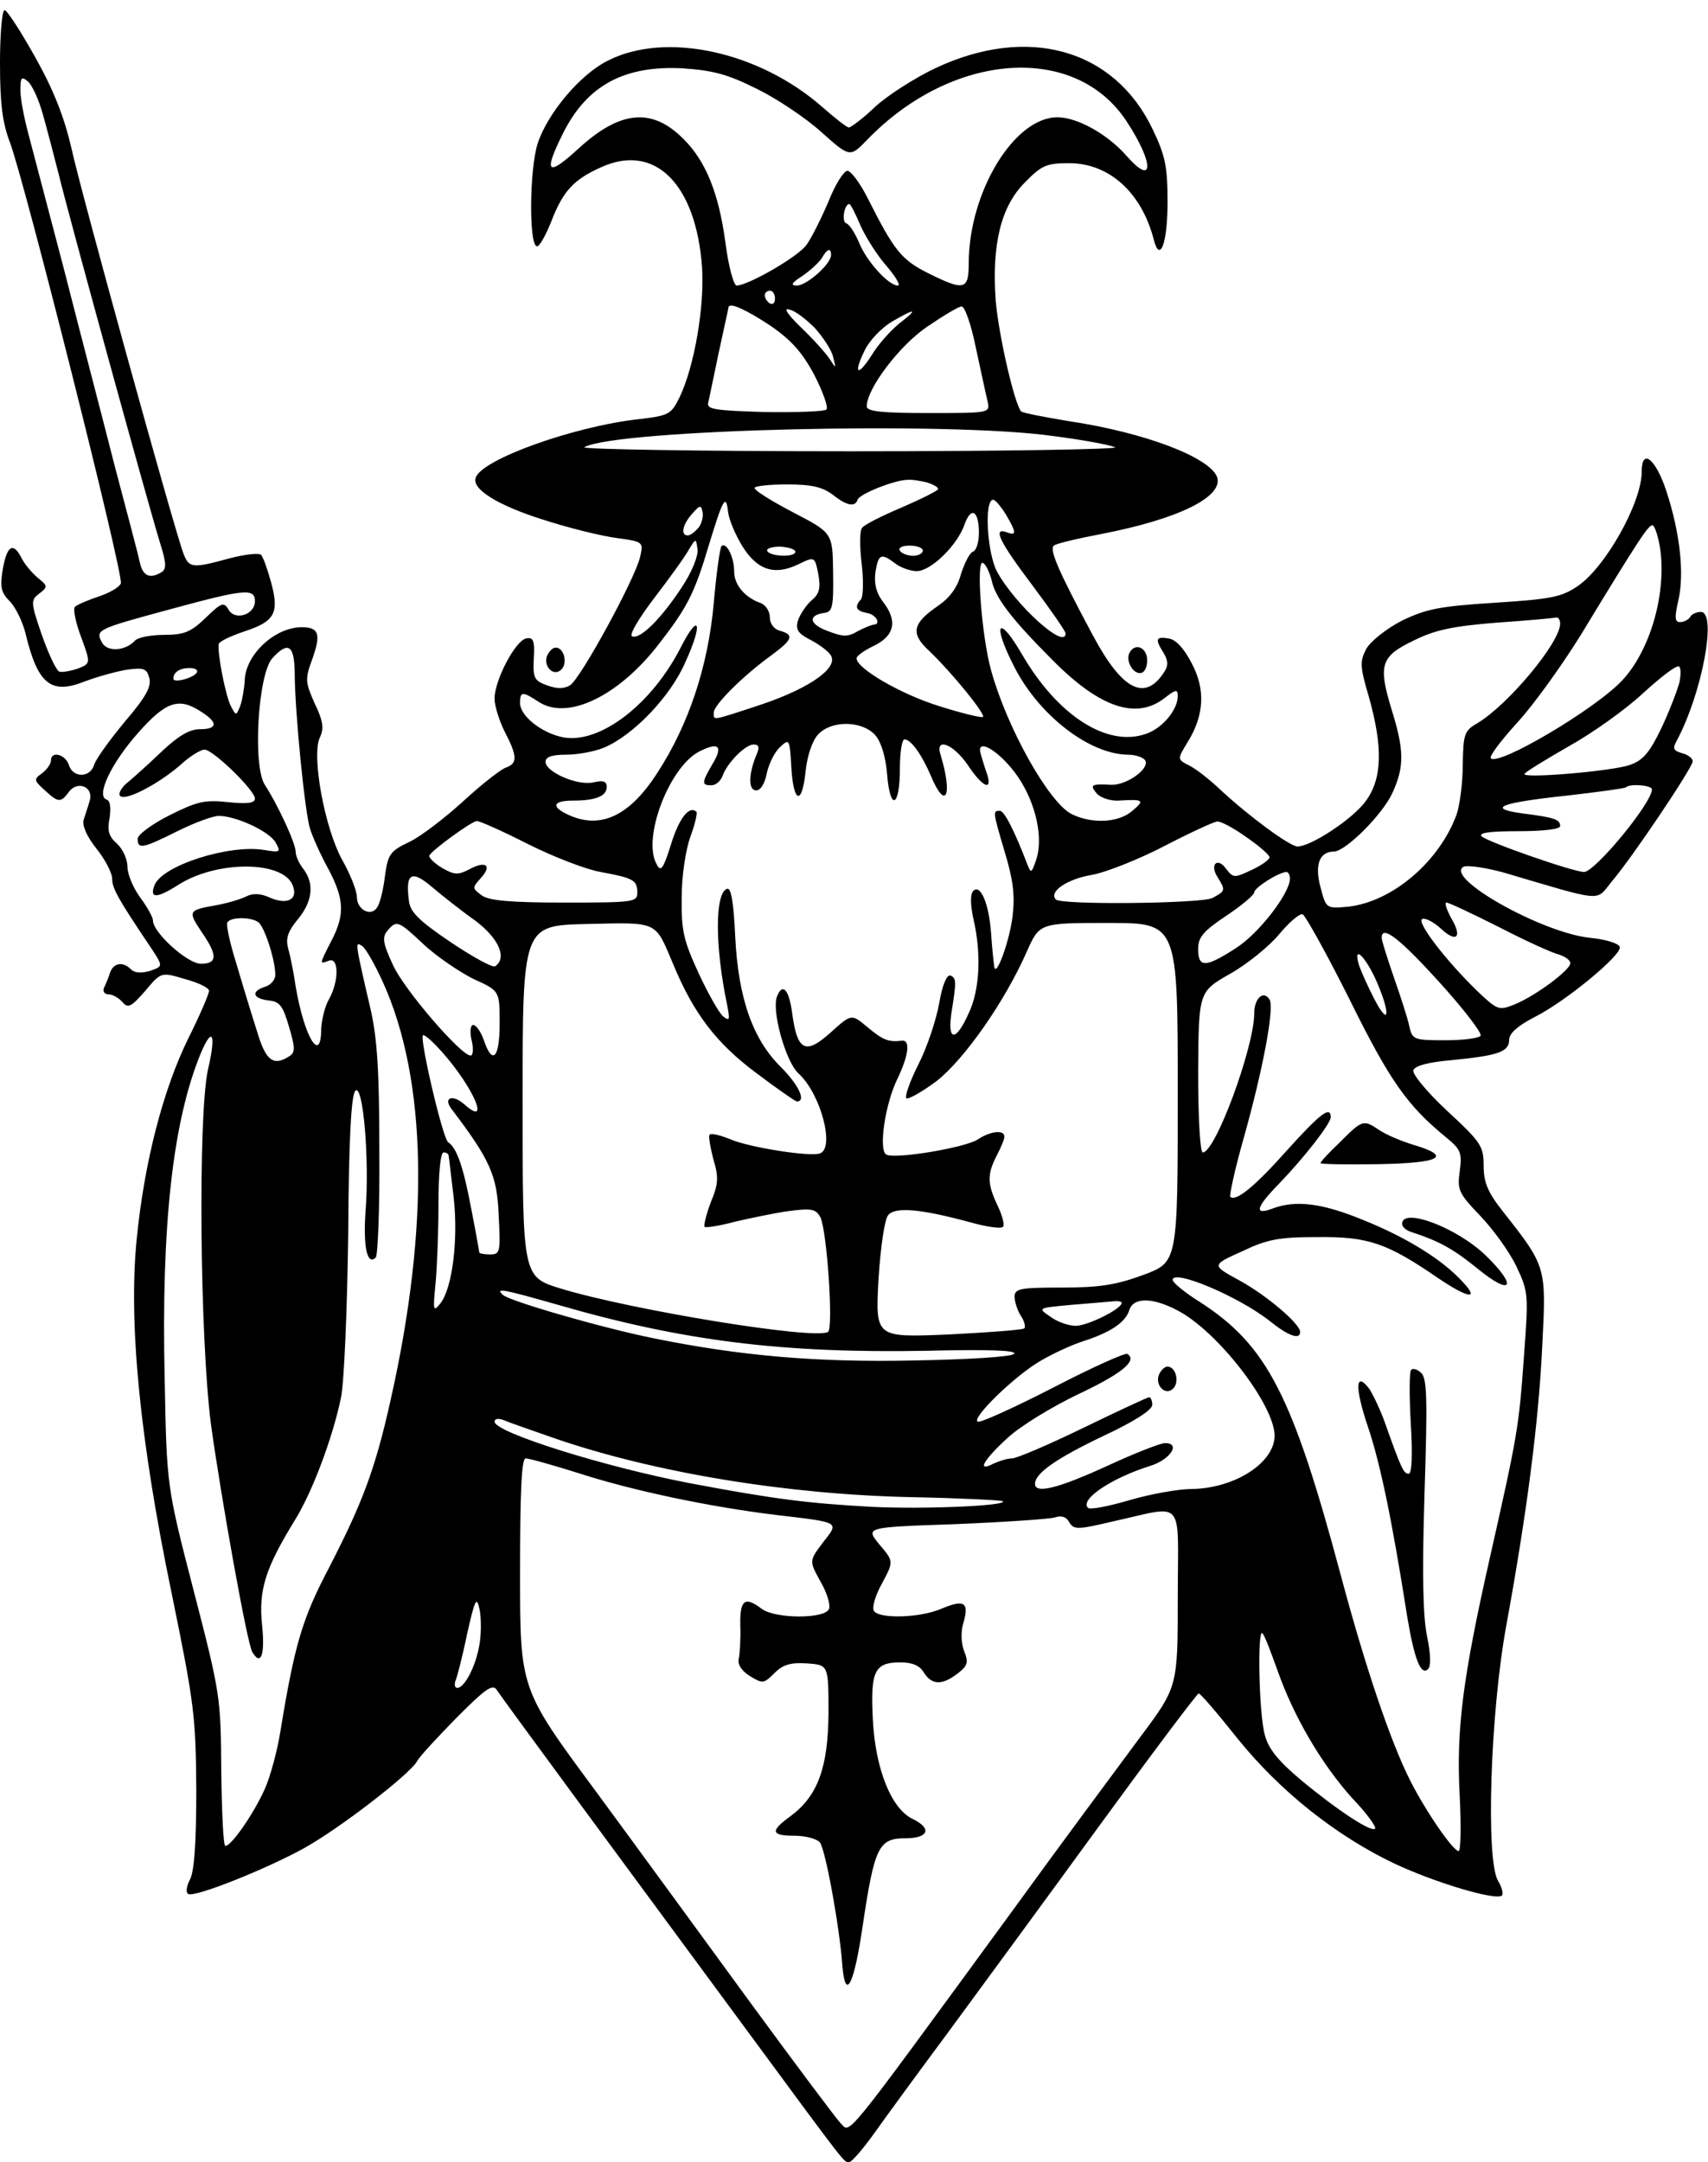 <?xml version="1.0" standalone="no"?>
<!DOCTYPE svg PUBLIC "-//W3C//DTD SVG 20010904//EN"
 "http://www.w3.org/TR/2001/REC-SVG-20010904/DTD/svg10.dtd">
<svg version="1.0" xmlns="http://www.w3.org/2000/svg"
 width="335pt" height="424pt" viewBox="0 0 335 424"
 preserveAspectRatio="xMidYMid meet">
<g transform="translate(0,424) scale(0.1,-0.1)"
fill="#000000" stroke="none">
<path d="M0 4115 c0 -79 5 -116 19 -153 28 -72 224 -850 218 -866 -3 -8 -23
-19 -44 -26 -21 -7 -42 -16 -46 -20 -4 -4 1 -30 12 -59 19 -52 19 -52 -6 -62
-15 -5 -31 -8 -37 -6 -6 3 -21 35 -34 72 -22 64 -22 68 -5 81 17 13 17 15 -3
31 -12 10 -27 28 -33 41 -16 30 -28 21 -36 -27 -5 -32 -3 -43 14 -60 11 -11
25 -39 31 -63 24 -100 50 -121 117 -94 27 10 64 20 84 23 31 4 37 2 42 -17 4
-17 -7 -37 -48 -85 -29 -35 -56 -72 -60 -84 -8 -27 -42 -27 -50 -1 -7 21 -35
28 -35 9 0 -7 -8 -18 -17 -25 -17 -12 -17 -14 4 -33 27 -25 32 -26 48 -4 17
23 49 10 41 -17 -3 -11 -9 -28 -12 -38 -3 -11 6 -32 25 -56 17 -21 31 -48 31
-59 0 -19 11 -39 77 -137 23 -35 23 -35 -3 -44 -17 -5 -30 -4 -37 3 -16 16
-34 13 -41 -6 -3 -10 -9 -24 -12 -30 -3 -7 1 -13 9 -13 8 0 20 -7 27 -15 11
-13 17 -10 45 22 31 37 31 37 78 23 26 -7 47 -17 47 -23 0 -6 -18 -48 -40 -92
-50 -101 -87 -244 -102 -396 -16 -164 6 -392 69 -695 44 -215 47 -239 48 -384
0 -106 -4 -162 -13 -177 -6 -12 -8 -24 -3 -27 12 -8 154 49 228 90 70 39 206
144 221 170 5 10 41 48 78 86 58 58 71 67 79 53 6 -9 79 -109 163 -223 84
-114 230 -312 325 -441 204 -277 192 -261 203 -261 5 1 27 26 49 57 22 31 87
120 145 198 58 79 191 260 295 403 105 144 193 261 196 261 3 1 37 -39 76 -88
83 -103 193 -191 309 -246 79 -37 199 -73 210 -62 3 3 0 16 -8 29 -24 42 -15
327 16 498 41 224 64 402 71 552 8 154 8 154 -77 262 -30 38 -38 57 -38 90 0
38 -5 46 -71 107 -41 38 -69 73 -67 80 3 9 29 16 75 20 91 9 113 16 113 40 0
12 16 27 49 44 62 31 173 123 168 138 -2 7 -28 15 -59 18 -94 10 -284 117
-248 139 7 4 42 -1 79 -11 200 -59 180 -57 212 -18 41 48 159 224 159 236 0 6
-9 13 -21 16 -17 5 -19 9 -10 25 50 94 79 252 47 252 -8 0 -18 -4 -21 -10 -3
-5 -12 -10 -20 -10 -10 0 -11 9 -3 43 12 53 3 133 -24 215 -21 63 -48 84 -48
37 0 -61 -71 -187 -125 -224 -32 -22 -53 -26 -163 -33 -109 -7 -134 -12 -182
-35 -31 -16 -61 -40 -70 -55 -13 -25 -13 -34 5 -95 28 -100 26 -161 -7 -205
-26 -35 -107 -88 -133 -88 -15 0 -95 59 -150 110 -22 21 -50 43 -63 49 -23 12
-23 12 -3 45 33 53 36 104 8 156 -15 29 -31 46 -45 48 -25 4 -27 -1 -10 -28 9
-15 10 -25 2 -37 -38 -60 -83 -37 -141 72 -68 127 -85 167 -76 175 4 4 47 14
94 23 150 29 240 73 226 112 -16 39 -143 87 -290 109 -48 8 -90 16 -94 19 -13
14 -44 148 -50 217 -8 110 10 185 57 232 33 34 43 38 87 38 78 0 142 -57 166
-150 12 -47 27 -7 27 73 0 69 -4 91 -29 143 -75 158 -245 206 -427 120 -40
-19 -93 -53 -117 -75 -24 -23 -48 -41 -52 -41 -4 0 -27 18 -52 40 -124 109
-307 149 -421 91 -54 -27 -117 -102 -137 -161 -17 -51 -18 -207 -1 -203 5 1
17 23 27 48 23 60 44 83 98 107 105 48 186 -32 198 -196 5 -78 -15 -194 -44
-255 -17 -34 -21 -36 -80 -43 -127 -14 -309 -79 -320 -115 -8 -22 43 -54 132
-82 49 -16 114 -32 144 -36 52 -7 53 -8 47 -35 -7 -39 -117 -241 -138 -254
-12 -7 -26 -7 -45 0 -25 9 -28 14 -26 53 2 35 -1 42 -15 39 -21 -4 -62 -82
-62 -118 0 -14 9 -43 20 -65 25 -48 25 -62 3 -70 -10 -3 -47 -32 -83 -65 -36
-33 -84 -70 -107 -81 -38 -18 -42 -24 -48 -67 -3 -27 -10 -54 -15 -61 -12 -20
-40 -5 -40 20 0 12 -13 45 -29 73 -34 62 -60 202 -44 239 9 18 7 33 -10 68
-18 41 -19 47 -5 85 18 50 14 64 -20 64 -53 0 -111 -54 -112 -105 -1 -16 -5
-39 -9 -50 -8 -19 -8 -19 -18 0 -10 18 -27 104 -24 122 1 5 22 15 48 24 62 20
71 36 55 96 -7 26 -16 51 -20 55 -4 4 -32 1 -62 -7 -73 -20 -79 -19 -90 9 -18
47 -202 712 -220 796 -14 60 -34 112 -71 178 -28 50 -55 92 -60 92 -5 0 -9
-47 -9 -105z m1484 -49 c39 -19 96 -57 127 -85 56 -50 56 -50 90 -15 166 172
407 190 508 37 55 -83 55 -131 0 -68 -37 42 -96 75 -135 75 -85 0 -174 -147
-174 -287 0 -52 -9 -54 -81 -18 -51 26 -65 43 -117 146 -15 30 -33 54 -40 54
-7 0 -24 -27 -37 -60 -14 -33 -33 -71 -43 -85 -16 -23 -113 -79 -137 -80 -6 0
-16 37 -22 83 -13 98 -39 162 -83 205 -61 61 -123 56 -205 -19 -62 -57 -70
-49 -30 31 47 93 120 132 234 126 60 -4 89 -12 145 -40z m-1400 -50 c8 -28 22
-82 32 -121 17 -71 170 -628 198 -720 12 -38 13 -51 3 -57 -23 -14 -37 -8 -43
20 -3 15 -26 101 -50 192 -23 91 -68 262 -98 380 -31 118 -63 240 -71 270 -8
30 -15 67 -15 83 0 25 2 28 15 17 8 -7 21 -35 29 -64z m1604 -219 c11 -24 34
-60 52 -80 17 -20 27 -37 21 -37 -18 0 -61 47 -76 84 -8 19 -19 36 -25 38 -10
3 -4 38 6 38 2 0 12 -19 22 -43z m-58 -57 c0 -18 -48 -60 -67 -60 -13 0 -11 5
11 19 16 11 33 27 38 35 10 18 18 21 18 6z m-110 -86 c0 -8 -4 -12 -10 -9 -5
3 -10 10 -10 16 0 5 5 9 10 9 6 0 10 -7 10 -16z m-10 -52 c41 -28 63 -52 87
-97 17 -33 28 -64 24 -68 -4 -4 -59 -6 -122 -5 -95 3 -113 5 -110 18 2 8 11
53 21 100 10 47 19 86 19 88 3 9 34 -5 81 -36z m88 -5 c16 -18 33 -43 36 -57
6 -23 6 -24 -6 -5 -7 11 -32 39 -56 62 -28 27 -36 40 -24 36 11 -2 33 -19 50
-36z m316 -39 c10 -46 20 -93 23 -105 5 -23 5 -23 -116 -23 -90 0 -121 3 -121
13 0 35 64 119 118 156 31 21 62 40 68 40 6 1 19 -36 28 -81z m-151 47 c-17
-14 -41 -41 -53 -61 -28 -44 -37 -38 -14 9 9 19 33 44 53 56 48 28 53 26 14
-4z m302 -220 c55 -7 110 -17 122 -22 12 -4 -221 -8 -517 -8 -296 0 -532 4
-524 8 63 35 715 51 919 22z m-247 -91 c12 -4 22 -9 22 -13 0 -3 -32 -19 -71
-36 -38 -16 -74 -34 -78 -40 -5 -5 -5 -37 -1 -70 4 -33 3 -64 -1 -70 -14 -15
-10 -23 11 -27 19 -3 29 -23 13 -23 -5 -1 -18 -6 -31 -13 -18 -11 -29 -11 -57
0 -37 13 -42 31 -9 36 17 2 19 11 18 80 -1 77 -1 77 -78 117 -42 22 -76 43
-76 48 0 4 29 7 64 7 48 0 69 -5 89 -20 28 -22 44 -25 49 -10 3 11 73 39 98
39 8 1 25 -2 38 -5z m-362 -125 c29 -47 63 -58 109 -36 33 16 33 16 40 -19 5
-28 2 -39 -14 -52 -10 -9 -22 -27 -26 -39 -5 -17 0 -25 23 -37 16 -8 34 -21
40 -29 20 -24 -36 -65 -133 -98 -103 -34 -95 -32 -95 -16 0 14 55 70 113 112
42 31 45 40 17 48 -12 3 -20 14 -20 26 0 12 -8 24 -17 28 -32 11 -53 36 -53
62 0 28 -15 59 -25 50 -3 -4 -10 -53 -15 -111 -11 -124 -49 -239 -111 -334
-54 -84 -111 -111 -174 -82 -35 16 -31 28 9 28 45 0 66 9 66 27 0 11 -7 13
-25 9 -31 -8 -95 20 -95 40 0 10 13 14 40 14 22 0 56 6 75 14 57 24 130 100
159 167 35 76 28 101 -8 31 -57 -113 -159 -191 -231 -178 -42 8 -85 42 -85 67
0 23 4 24 36 3 57 -38 158 11 237 114 55 71 69 98 97 192 28 92 34 103 38 66
2 -16 15 -46 28 -67z m517 62 c21 -36 21 -42 2 -35 -29 11 -15 -18 50 -104 36
-48 65 -90 65 -94 0 -34 -100 57 -135 122 -19 37 -25 140 -7 140 4 0 15 -13
25 -29z m-603 -26 c-7 -8 -16 -15 -21 -15 -15 0 -10 22 9 43 15 17 17 17 20 3
2 -9 -2 -23 -8 -31z m550 -10 c0 -18 -5 -35 -12 -37 -6 -2 -16 -22 -23 -43 -7
-27 -22 -47 -45 -63 -50 -34 -55 -54 -18 -88 45 -43 111 -124 106 -130 -3 -2
-41 7 -85 21 -75 23 -163 74 -163 94 0 5 16 16 35 25 40 20 46 49 16 87 -12
16 -17 34 -14 57 6 36 11 38 39 17 10 -8 30 -15 42 -15 28 0 80 51 94 92 13
36 28 26 28 -17z m1336 -30 c13 -88 -19 -200 -74 -259 -52 -56 -243 -169 -258
-153 -4 3 20 35 52 70 33 36 88 113 124 171 116 191 133 216 141 216 4 0 11
-20 15 -45z m-1919 -77 c-40 -61 -81 -102 -97 -96 -7 2 12 34 43 75 30 39 61
82 68 95 14 23 14 23 17 1 2 -13 -11 -45 -31 -75z m223 70 c0 -11 -47 -10 -55
1 -3 5 8 9 25 9 16 -1 30 -5 30 -10z m250 2 c0 -5 -9 -10 -19 -10 -11 0 -23 5
-26 10 -4 6 5 10 19 10 14 0 26 -4 26 -10z m135 -58 c7 -34 38 -75 120 -157
92 -93 164 -117 219 -74 22 17 26 18 26 4 0 -27 -30 -63 -62 -74 -76 -27 -173
35 -243 155 -47 81 -60 63 -16 -23 48 -95 147 -172 223 -173 15 0 30 -5 34
-11 10 -16 -36 -49 -66 -48 -40 2 -43 0 -29 -17 7 -8 26 -15 43 -14 49 3 52 1
27 -20 -27 -24 -81 -26 -120 -6 -45 24 -126 169 -157 281 -19 68 -30 220 -16
211 6 -3 13 -19 17 -34z m-1445 -41 c0 -27 -40 -39 -52 -16 -9 15 -14 13 -44
-16 -29 -28 -42 -34 -82 -34 -26 0 -51 -5 -57 -11 -19 -21 -55 -23 -65 -4 -13
25 -11 26 133 65 147 40 167 42 167 16z m2560 -44 c0 -37 -102 -159 -162 -195
-26 -15 -28 -21 -29 -82 0 -36 -6 -79 -12 -97 -34 -93 -126 -171 -212 -181
-44 -4 -44 -4 -55 38 -12 44 -2 70 26 70 23 0 96 73 115 115 24 52 23 85 -2
165 -26 86 -21 103 44 134 42 21 77 28 163 35 60 4 112 9 117 10 4 0 7 -5 7
-12z m-2482 -94 c0 -78 20 -276 30 -308 5 -16 21 -52 36 -79 31 -59 33 -89 6
-141 -24 -47 -24 -46 -5 -39 20 8 20 -41 0 -76 -8 -14 -14 -40 -15 -57 0 -71
-33 -18 -50 82 -4 28 -11 62 -15 76 -5 19 0 33 19 56 29 35 33 70 11 99 -8 10
-15 25 -15 33 0 18 -37 96 -60 131 -25 36 -14 218 14 249 31 34 43 26 44 -26z
m2716 -21 c-4 -15 -19 -55 -35 -89 -23 -48 -36 -64 -62 -73 -33 -12 -207 -27
-207 -18 0 3 39 27 86 54 47 26 113 73 147 105 34 31 65 55 70 52 4 -2 4 -16
1 -31z m-2908 19 c-7 -11 -46 -21 -46 -12 0 13 13 21 32 21 11 0 17 -4 14 -9z
m9 -77 c33 -21 32 -34 -3 -34 -20 0 -42 -13 -73 -42 -25 -24 -55 -51 -67 -61
-13 -10 -20 -22 -17 -27 8 -13 74 21 119 60 18 17 40 30 47 30 17 0 99 -80 99
-96 0 -9 -15 -11 -53 -7 -46 5 -61 1 -115 -26 -34 -17 -62 -38 -62 -46 0 -21
10 -19 78 15 34 17 70 30 81 30 34 0 101 -31 112 -53 10 -18 9 -19 -22 -14
-68 12 -201 -30 -216 -69 -10 -26 4 -26 44 -1 75 50 208 50 227 1 11 -27 -9
-39 -43 -25 -19 9 -35 10 -48 3 -10 -5 -36 -13 -58 -17 -56 -10 -57 -11 -30
-52 32 -46 32 -63 -1 -63 -26 0 -94 61 -94 85 0 6 -11 26 -25 45 -14 19 -25
46 -25 60 0 15 -9 35 -21 46 -16 14 -19 26 -14 50 3 21 1 34 -6 36 -21 7 8 70
62 131 55 62 80 70 124 41z m1321 -45 c12 -13 21 -42 24 -78 6 -73 25 -64 25
12 0 31 4 57 9 57 13 0 34 -30 52 -72 29 -69 43 -38 19 41 -12 36 24 23 53
-19 27 -41 48 -53 39 -21 -4 11 -10 30 -13 41 -12 37 38 7 73 -44 35 -52 50
-120 35 -163 -9 -26 -10 -26 -17 -8 -25 65 -45 105 -54 105 -14 0 -14 -1 10
-82 16 -53 20 -83 15 -125 -6 -49 -33 -123 -36 -98 -1 6 -4 34 -6 63 -4 60
-21 99 -35 85 -6 -6 -6 -26 0 -54 16 -68 13 -140 -9 -186 -25 -56 -42 -56 -34
0 10 62 10 69 -2 74 -7 2 -16 -19 -22 -55 -6 -33 -24 -87 -41 -120 -17 -34
-27 -63 -23 -66 4 -2 31 13 59 34 54 42 134 156 177 254 25 56 25 56 160 56
136 0 136 0 136 -333 0 -332 0 -332 -67 -357 -54 -20 -87 -25 -161 -25 -81 0
-92 -2 -92 -18 0 -9 5 -26 12 -37 7 -10 10 -22 7 -25 -3 -3 -70 -8 -149 -12
-143 -6 -143 -6 -137 107 4 64 12 119 19 127 14 17 65 12 161 -14 32 -9 60
-13 64 -9 4 3 -1 22 -10 41 -21 44 -21 62 -2 99 8 15 15 32 15 37 0 14 -28 11
-53 -6 -26 -16 -163 -39 -179 -29 -15 10 -2 99 22 148 23 48 26 78 8 75 -26
-3 -37 2 -67 27 -31 26 -31 26 -72 -11 -49 -44 -65 -36 -75 36 -6 48 -19 63
-30 35 -11 -28 17 -128 42 -151 44 -40 72 -147 42 -157 -19 -7 -140 12 -176
28 -20 8 -37 12 -40 9 -3 -2 1 -24 7 -48 11 -36 10 -49 -5 -85 -9 -24 -14 -45
-12 -48 3 -2 29 2 59 10 30 7 77 17 106 21 45 6 53 4 62 -12 13 -26 26 -219
15 -225 -26 -16 -386 43 -524 85 -75 23 -75 23 -75 367 0 345 0 345 126 348
141 3 133 7 169 -78 40 -97 85 -156 163 -214 41 -31 77 -56 80 -56 19 0 3 33
-31 67 -56 55 -84 136 -90 256 -3 67 -8 97 -16 94 -24 -8 -24 -112 0 -227 6
-31 5 -33 -8 -23 -8 7 -30 46 -48 85 -29 63 -34 83 -33 148 0 43 8 94 17 119
9 24 14 46 12 49 -14 13 -34 -12 -50 -64 -15 -48 -20 -55 -28 -39 -29 50 24
190 83 221 39 20 48 11 26 -25 -21 -36 -21 -41 -2 -41 9 0 18 8 22 18 9 26 45
62 61 62 10 0 12 -5 7 -17 -17 -39 -18 -73 -2 -73 9 0 17 13 21 34 4 18 15 41
26 51 18 17 19 16 22 -39 4 -71 21 -77 28 -9 3 30 13 60 24 72 26 29 86 28
112 0z m1524 -107 c0 -27 -112 -162 -133 -162 -21 0 -190 59 -201 70 -7 7 18
10 72 10 50 0 82 4 82 10 0 13 -11 17 -75 25 -71 10 -41 21 90 35 61 7 112 14
114 16 8 8 51 4 51 -4z m-2205 -107 c50 -25 114 -50 143 -55 65 -12 72 -16 72
-41 0 -18 -8 -19 -143 -19 -107 0 -148 4 -162 14 -19 14 -19 15 -2 34 23 25
10 35 -23 17 -21 -11 -29 -11 -53 3 -15 9 -26 20 -25 24 4 10 81 66 93 68 6 0
51 -20 100 -45z m1410 13 c25 -17 45 -35 45 -39 0 -5 -16 -16 -35 -25 -34 -16
-36 -16 -50 2 -17 24 -33 9 -17 -16 16 -26 16 -27 -10 -41 -21 -11 -296 -14
-307 -3 -15 15 22 40 69 48 29 5 94 31 144 57 50 26 96 47 103 48 7 1 33 -13
58 -31z m-1512 -164 c46 -35 62 -73 38 -89 -5 -3 -45 19 -88 48 -62 42 -79 59
-81 81 -7 54 5 61 46 26 20 -17 58 -47 85 -66z m1597 83 c0 -29 -62 -109 -107
-137 -59 -38 -73 -38 -73 -1 0 23 10 35 55 65 30 20 55 41 55 46 0 9 47 39 63
40 4 0 7 -6 7 -13z m410 -95 c52 -27 105 -51 118 -54 12 -4 22 -11 22 -17 0
-13 -68 -64 -110 -81 -30 -12 -33 -11 -72 26 -62 60 -122 138 -108 142 6 2 22
-6 36 -19 31 -29 43 -17 20 21 -9 17 -13 30 -9 30 5 0 51 -22 103 -48z m-293
-142 c79 -160 113 -208 190 -271 28 -23 31 -30 26 -66 -5 -37 -2 -43 40 -87
25 -26 57 -70 71 -99 24 -51 24 -55 15 -177 -10 -141 -13 -156 -68 -400 -52
-231 -65 -331 -58 -462 3 -60 2 -108 -2 -108 -11 0 -64 77 -95 138 -39 77 -89
226 -136 402 -95 355 -145 452 -277 537 -29 18 -53 38 -53 43 0 22 129 -32
191 -81 36 -29 59 -37 59 -21 0 16 -66 72 -119 101 -55 30 -55 30 5 57 50 24
73 28 149 28 99 1 136 -12 235 -80 59 -40 83 -44 49 -8 -40 44 -110 87 -194
121 -82 34 -134 40 -179 23 -37 -14 -33 2 12 48 52 54 102 119 102 131 0 23
-20 8 -85 -64 -64 -72 -101 -102 -112 -92 -2 3 9 54 26 114 38 135 61 257 51
273 -12 19 -30 2 -30 -27 0 -66 -76 -273 -101 -273 -5 0 -9 65 -9 158 1 157 1
157 62 192 34 19 77 54 97 78 19 23 40 41 46 39 5 -2 47 -77 92 -167z m-2141
152 c12 -7 34 -74 34 -104 0 -9 -9 -20 -20 -23 -28 -9 -25 -23 7 -27 22 -2 28
-11 40 -52 12 -40 12 -50 1 -57 -32 -21 -47 -9 -64 49 -10 31 -28 90 -40 131
-13 41 -21 78 -18 82 6 11 45 11 60 1z m326 -45 c25 -23 69 -53 97 -67 51 -23
51 -23 51 -87 0 -68 -14 -83 -31 -33 -6 17 -15 30 -21 30 -5 0 -7 -13 -3 -30
4 -16 3 -30 -2 -30 -19 0 -130 129 -152 177 -20 43 -22 55 -11 68 18 21 21 20
72 -28z m1991 -73 c48 -53 84 -100 81 -105 -3 -5 -34 -9 -69 -9 -62 0 -65 1
-71 28 -3 15 -17 58 -30 95 -13 38 -24 72 -24 78 0 26 35 -1 113 -87z m-2072
0 c87 -192 92 -479 15 -820 -30 -135 -55 -201 -121 -329 -52 -99 -67 -149 -95
-320 -6 -38 -20 -90 -31 -114 -21 -47 -65 -111 -77 -111 -4 0 -7 66 -8 148 -1
144 -2 151 -54 352 -53 205 -53 205 -57 415 -7 303 16 507 71 640 23 54 30 37
14 -32 -20 -89 -16 -531 6 -698 20 -144 71 -430 81 -445 17 -28 25 -5 19 53
-7 69 6 111 65 207 34 55 74 162 90 240 6 31 12 171 14 322 1 185 6 271 14
279 15 15 28 -135 20 -236 -5 -69 3 -108 20 -91 4 4 8 98 7 209 0 154 -4 220
-17 277 -31 134 -31 134 -17 125 7 -4 25 -36 41 -71z m1950 -1 c27 -63 23 -87
-5 -33 -13 25 -27 56 -31 69 -12 41 15 13 36 -36z m-1834 -136 c63 -71 96
-150 43 -102 -22 19 -41 13 -25 -9 76 -100 90 -131 93 -208 4 -74 3 -78 -17
-78 -12 0 -21 2 -21 4 0 2 -7 41 -16 87 -15 80 -28 118 -45 129 -11 8 -58 210
-49 210 5 0 21 -15 37 -33z m13 -204 c1 -5 5 -42 10 -83 9 -83 -3 -178 -27
-207 -13 -16 -14 -13 -9 37 3 30 6 101 6 158 0 61 4 102 10 102 6 0 10 -3 10
-7z m215 -292 c245 -71 441 -95 720 -90 123 3 181 1 174 -6 -6 -6 -90 -11
-197 -13 -190 -4 -341 9 -512 44 -99 20 -283 73 -294 85 -15 14 0 11 109 -20z
m1105 4 c0 -12 -67 -45 -90 -45 -14 0 -37 8 -50 18 -25 17 -25 17 40 23 36 3
73 6 83 7 9 1 17 0 17 -3z m108 -14 c79 -40 191 -185 192 -246 0 -54 -79 -104
-163 -105 -26 0 -81 -10 -122 -22 -41 -12 -77 -19 -81 -15 -17 16 45 58 121
82 40 12 62 45 30 45 -9 0 -60 -20 -114 -45 -96 -44 -141 -55 -141 -35 0 21
42 50 134 94 60 28 96 51 96 61 0 8 -3 15 -6 15 -3 0 -61 -27 -129 -60 -68
-33 -131 -60 -140 -60 -9 0 -25 -5 -36 -10 -34 -18 -21 6 27 50 26 24 87 61
139 86 85 40 117 66 96 79 -5 2 -70 -27 -145 -66 -76 -39 -142 -69 -148 -67
-15 5 73 91 124 120 24 14 61 31 83 38 53 17 83 37 90 61 8 25 45 25 93 0z
m-1219 -252 c195 -67 455 -110 700 -115 96 -2 176 -6 178 -8 9 -9 -154 -16
-257 -11 -124 7 -185 14 -355 46 -168 32 -385 100 -385 121 0 6 8 7 18 3 9 -4
55 -20 101 -36z m46 -68 c105 -34 256 -66 388 -82 127 -15 123 -13 91 -54 -27
-36 -27 -36 -5 -76 13 -22 20 -46 17 -54 -7 -20 -105 -20 -132 0 -33 25 -43
18 -42 -32 1 -27 -1 -56 -3 -66 -3 -11 6 -24 22 -34 25 -15 27 -15 48 6 17 17
32 21 64 19 42 -3 42 -3 42 -98 -1 -107 -21 -162 -75 -202 -40 -29 -38 -38 9
-38 21 0 43 -6 49 -13 11 -13 39 -168 44 -240 6 -74 23 -40 40 76 23 154 31
172 83 172 46 0 54 19 15 38 -42 20 -73 98 -78 194 -5 96 3 113 54 113 23 0
38 -6 46 -20 16 -25 36 -25 66 -2 20 15 22 22 13 44 -6 16 -7 39 -1 57 11 39
1 45 -44 26 -42 -18 -122 -20 -132 -4 -4 7 3 31 16 54 23 43 23 43 -5 76 -28
34 -28 34 147 40 97 4 185 10 196 13 14 5 24 1 29 -9 9 -15 16 -15 84 1 146
32 129 51 129 -149 0 -175 0 -175 -74 -274 -40 -54 -156 -210 -256 -348 -335
-458 -311 -428 -332 -408 -9 10 -88 115 -175 234 -87 119 -224 307 -305 417
-148 200 -148 200 -148 426 0 163 3 226 11 226 7 0 53 -13 104 -29z m-195
-338 c-7 -41 -29 -83 -43 -83 -5 0 -6 6 -4 13 3 6 14 48 23 92 16 71 19 76 25
47 3 -17 3 -49 -1 -69z m1565 -47 c32 -92 87 -185 146 -251 29 -30 49 -58 46
-61 -7 -8 -74 36 -145 95 -44 37 -64 61 -71 88 -12 40 -15 211 -5 200 4 -3 16
-35 29 -71z"/>
<path d="M2628 2000 c-21 -20 -38 -38 -38 -41 0 -2 51 -3 112 -2 123 2 148 15
70 38 -23 7 -54 20 -67 29 -31 21 -33 20 -77 -24z"/>
<path d="M2750 1840 c0 -6 8 -13 18 -16 55 -18 82 -33 129 -71 68 -56 81 -37
17 25 -57 55 -164 95 -164 62z"/>
<path d="M2768 1554 c-4 -3 -4 -50 -1 -105 4 -64 2 -99 -4 -99 -10 0 -14 8
-47 101 -9 25 -23 54 -30 65 -28 37 -29 3 -3 -74 24 -71 47 -181 77 -372 14
-84 27 -117 41 -103 6 6 5 30 -2 64 -8 38 -10 121 -5 280 6 188 5 227 -7 237
-7 7 -16 9 -19 6z"/>
<path d="M2273 1544 c-8 -21 13 -42 28 -27 13 13 5 43 -11 43 -6 0 -13 -7 -17
-16z"/>
<path d="M1073 2954 c-8 -21 13 -42 28 -27 13 13 5 43 -11 43 -6 0 -13 -7 -17
-16z"/>
<path d="M2216 2961 c-9 -14 4 -41 20 -41 8 0 14 10 14 25 0 25 -23 35 -34 16z"/>
</g>
</svg>
